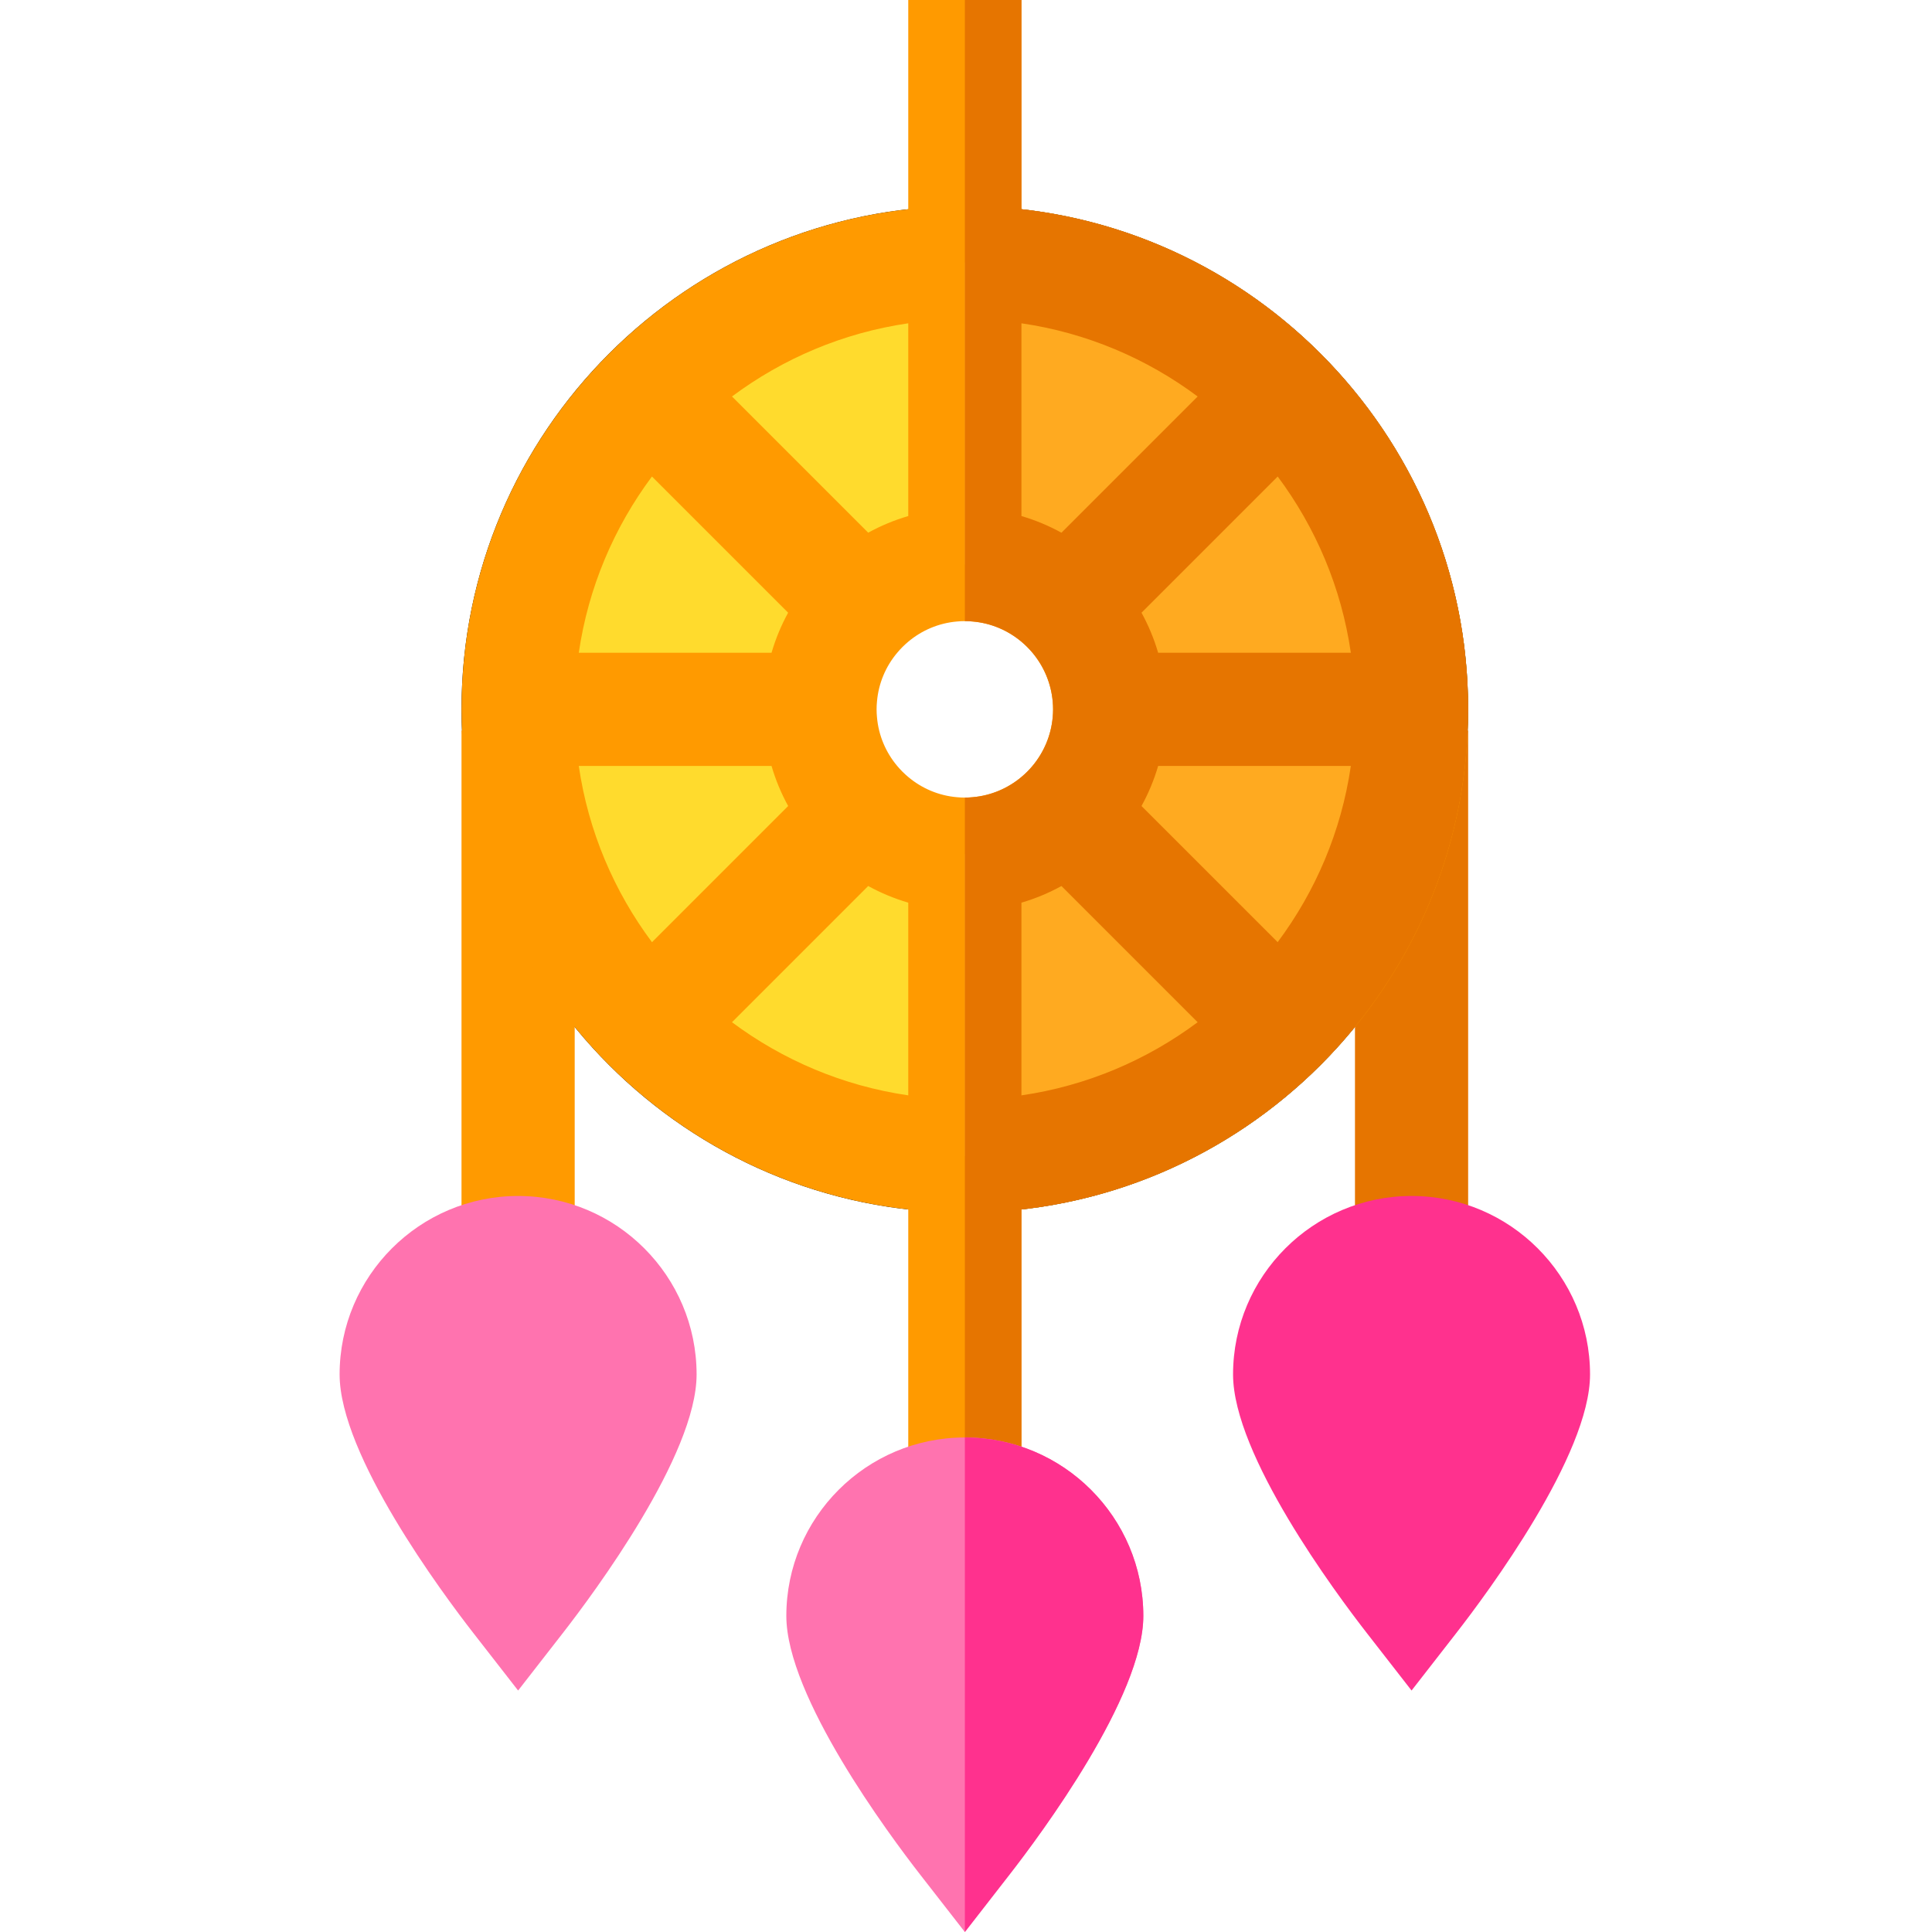 <svg height="512pt" viewBox="-90 0 512 512" width="512pt" xmlns="http://www.w3.org/2000/svg"><path d="m165.691 321.367c-73.551 0-133.387-59.836-133.387-133.383s59.836-133.383 133.387-133.383c73.547 0 133.383 59.836 133.383 133.383s-59.836 133.383-133.383 133.383zm0-236.773c-57.012 0-103.391 46.383-103.391 103.391s46.379 103.391 103.391 103.391c57.008 0 103.391-46.383 103.391-103.391s-46.383-103.391-103.391-103.391zm0 0"/><path d="m32.305 193.602h29.996v138.34h-29.996zm0 0" fill="#ff9a00"/><path d="m47.305 316.945c-26.086 0-47.305 21.223-47.305 47.305 0 21.332 27.148 57.867 35.469 68.555l11.836 15.203 11.832-15.203c8.32-10.688 35.469-47.223 35.469-68.555 0-26.082-21.219-47.305-47.301-47.305zm0 0" fill="#ff73af"/><path d="m269.082 193.602h29.992v138.34h-29.992zm0 0" fill="#e67500"/><path d="m165.695 69.594c-65.387 0-118.395 53.008-118.395 118.391 0 65.387 53.008 118.383 118.395 118.383 65.375 0 118.383-52.996 118.383-118.383 0-65.383-53.008-118.391-118.383-118.391zm0 156.773c-21.207 0-38.383-17.188-38.383-38.383s17.176-38.379 38.383-38.379c21.195 0 38.371 17.184 38.371 38.379s-17.176 38.383-38.371 38.383zm0 0" fill="#ffdb2d"/><path d="m298.234 172.988c-2.871-25.562-12.988-48.957-28.266-68.074-6.246-7.836-13.367-14.957-21.203-21.215-19.125-15.266-42.52-25.395-68.074-28.262v-55.438h-29.992v55.438c-25.555 2.867-48.961 12.996-68.086 28.262-7.836 6.258-14.957 13.379-21.203 21.215-15.277 19.117-25.395 42.512-28.266 68.074-.559 4.922-.84 9.93-.84 14.996 0 5.07.281 10.07.84 15 2.871 25.562 12.996 48.957 28.266 68.082 6.258 7.84 13.375 14.957 21.215 21.195 19.113 15.277 42.52 25.383 68.074 28.262v84.711h29.992v-84.711c25.543-2.867 48.938-12.984 68.062-28.262 7.84-6.25 14.957-13.367 21.215-21.207 15.266-19.125 25.395-42.52 28.266-68.07.559-4.93.84-9.93.84-15 0-5.066-.281-10.074-.84-14.996zm-117.543-87.309c17.324 2.52 33.262 9.367 46.699 19.395l-36.094 36.102c-3.328-1.84-6.887-3.328-10.605-4.418zm-29.992 0v51.078c-3.73 1.09-7.281 2.578-10.617 4.41l-36.094-36.094c13.438-10.027 29.383-16.875 46.711-19.395zm-67.926 40.602 36.09 36.09c-1.828 3.34-3.309 6.891-4.398 10.617h-51.078c2.52-17.324 9.371-33.27 19.387-46.707zm-19.387 76.703h51.078c1.09 3.727 2.57 7.277 4.41 10.617l-36.09 36.09c-10.027-13.438-16.879-29.383-19.398-46.707zm87.312 87.297c-17.328-2.52-33.273-9.367-46.711-19.383l36.094-36.094c3.336 1.828 6.887 3.32 10.617 4.41zm17.066-79.012c-.684.07-1.371.102-2.07.102-.699 0-1.402-.031-2.082-.102-4.887-.418-9.355-2.367-12.914-5.359-1.062-.887-2.043-1.867-2.93-2.926-2.992-3.562-4.941-8.031-5.359-12.918-.07-.68-.102-1.379-.102-2.082 0-.699.031-1.387.102-2.066.418-4.902 2.367-9.371 5.359-12.93.887-1.059 1.867-2.039 2.93-2.93 3.559-2.988 8.027-4.938 12.914-5.355.68-.07 1.383-.102 2.082-.102.699 0 1.379.031 2.07.102h.008c4.891.418 9.348 2.367 12.918 5.355 1.059.891 2.039 1.871 2.93 2.93 2.977 3.559 4.926 8.027 5.359 12.918.066.68.098 1.379.098 2.078 0 .703-.031 1.402-.098 2.082-.434 4.887-2.383 9.355-5.359 12.918-.891 1.059-1.871 2.039-2.93 2.926-3.57 2.992-8.039 4.941-12.926 5.359zm12.926 79.012v-51.066c3.719-1.09 7.277-2.582 10.605-4.41l36.094 36.094c-13.438 10.016-29.375 16.863-46.699 19.383zm67.902-40.602-36.082-36.078c1.832-3.34 3.32-6.891 4.41-10.617h51.066c-2.516 17.324-9.367 33.262-19.395 46.695zm-31.672-76.691c-1.09-3.727-2.578-7.277-4.41-10.617l36.094-36.09c5.008 6.719 9.227 14.066 12.508 21.895 3.277 7.828 5.617 16.145 6.875 24.812zm0 0" fill="#ff9a00"/><path d="m284.078 187.984c0 65.387-53.008 118.383-118.383 118.383v-80c21.195 0 38.371-17.188 38.371-38.383s-17.176-38.379-38.371-38.379v-80.012c65.375 0 118.383 53.008 118.383 118.391zm0 0" fill="#ffaa20"/><path d="m298.234 172.988c-2.871-25.562-12.988-48.957-28.266-68.074-6.246-7.836-13.367-14.957-21.203-21.215-19.125-15.266-42.52-25.395-68.074-28.262v-55.438h-14.996v164.602c.699 0 1.379.031 2.07.102h.008c4.891.418 9.348 2.367 12.918 5.355 1.059.891 2.039 1.871 2.93 2.93 2.977 3.559 4.926 8.027 5.359 12.918.066.68.098 1.379.098 2.078 0 .703-.031 1.402-.098 2.082-.434 4.887-2.383 9.355-5.359 12.918-.891 1.059-1.871 2.039-2.93 2.926-3.57 2.992-8.039 4.941-12.926 5.359-.684.07-1.371.102-2.07.102v193.863h14.996v-84.711c25.543-2.867 48.938-12.984 68.062-28.262 7.84-6.25 14.957-13.367 21.215-21.207 15.266-19.125 25.395-42.52 28.266-68.07.559-4.93.84-9.93.84-15 0-5.066-.281-10.074-.84-14.996zm-117.543-36.23v-51.078c17.324 2.52 33.262 9.367 46.699 19.395l-36.094 36.102c-3.328-1.84-6.887-3.328-10.605-4.418zm0 153.523v-51.066c3.719-1.09 7.277-2.582 10.605-4.41l36.094 36.094c-13.438 10.016-29.375 16.863-46.699 19.383zm67.902-40.602-36.082-36.078c1.832-3.34 3.32-6.891 4.41-10.617h51.066c-2.516 17.324-9.367 33.262-19.395 46.695zm-31.672-76.691c-1.09-3.727-2.578-7.277-4.41-10.617l36.094-36.09c5.008 6.719 9.227 14.066 12.508 21.895 3.277 7.828 5.617 16.145 6.875 24.812zm0 0" fill="#e67500"/><path d="m212.992 428.238c0 21.336-27.145 57.867-35.473 68.555l-11.824 15.207-11.84-15.207c-8.316-10.688-35.469-47.219-35.469-68.555 0-26.082 21.223-47.297 47.309-47.297 26.074 0 47.297 21.215 47.297 47.297zm0 0" fill="#ff73af"/><g fill="#ff318e"><path d="m284.078 316.945c-26.082 0-47.305 21.223-47.305 47.305 0 21.332 27.148 57.867 35.473 68.555l11.832 15.203 11.832-15.203c8.32-10.688 35.469-47.223 35.469-68.555 0-26.082-21.219-47.305-47.301-47.305zm0 0"/><path d="m212.992 428.238c0 21.336-27.145 57.867-35.473 68.555l-11.824 15.207v-131.059c26.074 0 47.297 21.215 47.297 47.297zm0 0"/></g></svg>